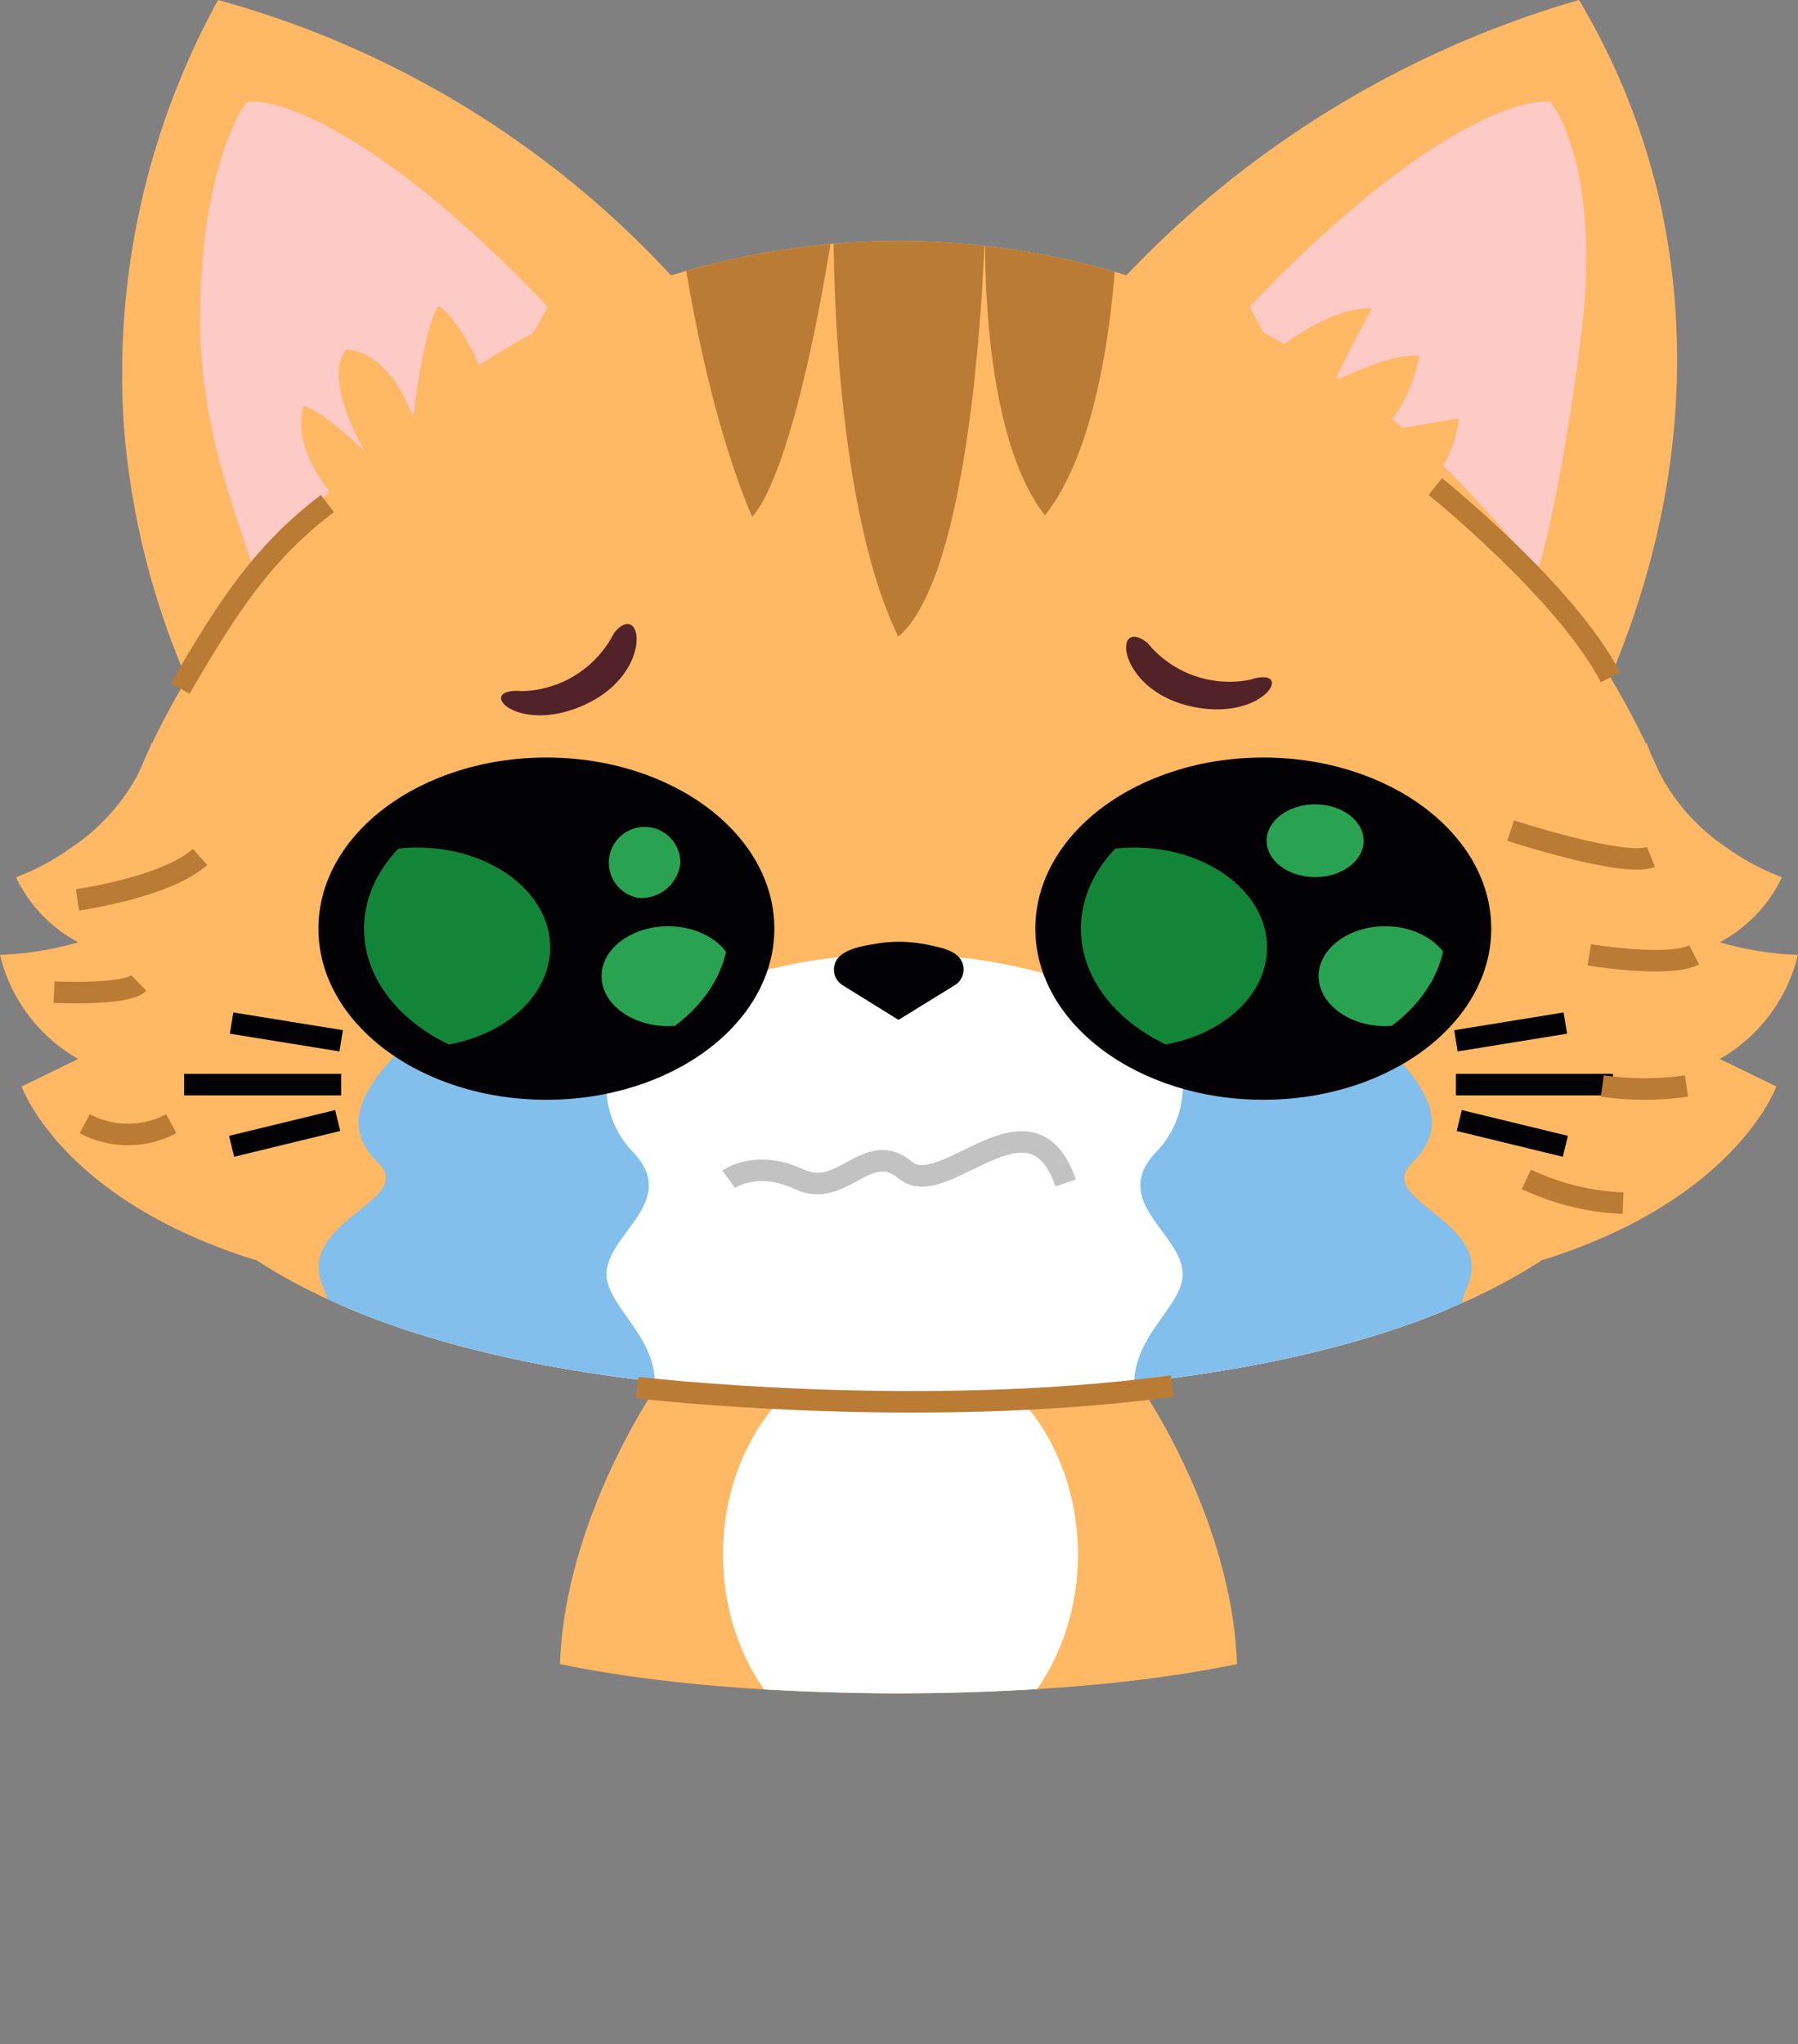 <svg xmlns="http://www.w3.org/2000/svg" xmlns:xlink="http://www.w3.org/1999/xlink" viewBox="0 0 118.63 134.88"><rect x="0" y="0" width="118.63" height="134.88" fill="#808080" stroke="none"/><defs><style>.cls-1,.cls-15,.cls-16,.cls-17{fill:none;}.cls-2{fill:#ffb864;}.cls-3{fill:#fecac6;}.cls-4{clip-path:url(#clip-path);}.cls-5{fill:#fff;}.cls-6{clip-path:url(#clip-path-2);}.cls-7{fill:#82bfec;}.cls-8{fill:#ba7c34;}.cls-9{fill:#020204;}.cls-10{clip-path:url(#clip-path-3);}.cls-11{fill:#138538;}.cls-12{fill:#29a352;}.cls-13{clip-path:url(#clip-path-4);}.cls-14{fill:#522229;}.cls-15{stroke:#020204;}.cls-15,.cls-16,.cls-17{stroke-miterlimit:10;stroke-width:1.42px;}.cls-16{stroke:#ba7c34;}.cls-17{stroke:#c2c2c2;}</style><clipPath id="clip-path"><path class="cls-1" d="M86,73.73c-12.14-8.9-26.73-8.18-26.73-8.18s-14.58-.72-26.72,8.18c-17.29,12.68-29.45,37.78,26.72,38C115.46,111.51,103.3,86.41,86,73.73Z"/></clipPath><clipPath id="clip-path-2"><path class="cls-1" d="M93.81,29.37a50.92,50.92,0,0,0-69,0c-22.33,20.91-38,62.29,34.52,62.68C131.85,91.66,116.14,50.28,93.81,29.37Z"/></clipPath><clipPath id="clip-path-3"><ellipse id="SVGID" class="cls-1" cx="36.05" cy="61.27" rx="12.03" ry="9.04"/></clipPath><clipPath id="clip-path-4"><ellipse id="SVGID-2" data-name="SVGID" class="cls-1" cx="83.35" cy="61.27" rx="12.03" ry="9.04"/></clipPath></defs><g id="Layer_2" data-name="Layer 2"><g id="OBJECTS"><path class="cls-2" d="M73.75,18.77A66.68,66.68,0,0,1,104.18,0a45.73,45.73,0,0,1,5.41,13.64c1.84,8.58,1.94,20.66-5,34.67C78,43.32,73.75,18.77,73.75,18.77Z"/><path class="cls-2" d="M44.82,18.77A63.72,63.72,0,0,0,29.9,6.57,63.78,63.78,0,0,0,14.39,0,51.17,51.17,0,0,0,8.18,28.2,52.14,52.14,0,0,0,14,48.31C40.55,43.32,44.82,18.77,44.82,18.77Z"/><path class="cls-3" d="M101.24,38.4C90.17,34.71,84.56,24.19,82.45,20.25a84.83,84.83,0,0,1,7-6.65c7-5.9,11.34-7.09,12.84-6.87.65.72,3.08,5,2.17,14.13C103.9,26.13,102.54,34.45,101.24,38.4Z"/><path class="cls-3" d="M16.84,37.85C15.53,33.9,13.2,28,13.2,21.1c0-9.16,2.45-13.65,3.11-14.37,1.51-.23,5.89,1,13,7a86.33,86.33,0,0,1,6.83,6.53C34,24.19,27.91,34.17,16.84,37.85Z"/><path class="cls-2" d="M93.81,29.37a50.92,50.92,0,0,0-69,0c-22.33,20.91-38,62.29,34.52,62.68C131.85,91.66,116.14,50.28,93.81,29.37Z"/><g class="cls-4"><path class="cls-2" d="M73.78,89.33c-6.58-8.9-14.5-8.18-14.5-8.18s-7.91-.72-14.49,8.18c-9.38,12.68-16,37.78,14.49,38C89.75,127.11,83.16,102,73.78,89.33Z"/><ellipse class="cls-5" cx="59.41" cy="102.56" rx="11.71" ry="13.91"/></g><g class="cls-6"><path class="cls-5" d="M87.71,75.71C74.8,61.86,59.28,63,59.28,63S43.77,61.86,30.86,75.71C12.47,95.45-.46,134.5,59.28,134.88,119,134.5,106.1,95.45,87.71,75.71Z"/><path class="cls-7" d="M27.13,68.56C23.57,72,22.55,74.36,25,76.78s-5.58,3.83-3.68,8.13a8.08,8.08,0,0,1-.94,7.88l20.67,3.39c5.18-6.28-.51-8.93-1-11.74s4.9-5,1.78-8.36a6.27,6.27,0,0,1-1.27-7Z"/><path class="cls-7" d="M91,68.56c3.56,3.46,4.58,5.8,2.12,8.22s5.58,3.83,3.68,8.13a8.08,8.08,0,0,0,.94,7.88L77,96.18c-5.18-6.28.51-8.93,1-11.74s-4.9-5-1.79-8.36a6.26,6.26,0,0,0,1.28-7Z"/><path class="cls-8" d="M44.82,14.78S46.17,26,49.63,34.11C52.74,30.45,55,14.78,55,14.78s-.24,18,4.27,27.23c5.41-4.63,5.77-28.52,5.77-28.52S64.26,28,68.94,34c4.85-6.08,4.81-20.47,4.81-20.47S56,6.56,44.82,14.78Z"/></g><path class="cls-2" d="M23,33.77s-3.91-3.4-3-7c1.38.36,4.06,3,4.06,3S21.21,25,22.86,23.06c3.13.26,4.41,4.59,4.41,4.59s.62-6.08,1.69-7.47c2.55,2,3.7,7.2,3.7,7.2"/><path class="cls-2" d="M82.93,24.23s3.94-3.93,7.6-3.89c-1.73,3.12-2.47,4.8-2.47,4.8s3.87-1.94,5.58-1.64a9.83,9.83,0,0,1-2.49,5s3.72-.69,5.07-.89c0,2.39-2.78,5.79-2.78,5.79"/><ellipse class="cls-9" cx="36.05" cy="61.27" rx="15.04" ry="11.29"/><g class="cls-10"><ellipse class="cls-11" cx="27.53" cy="62.51" rx="8.77" ry="6.59"/><path class="cls-12" d="M44.08,67.7c-2.42,0-4.39-1.48-4.39-3.3s2-3.29,4.39-3.29,4.39,1.47,4.39,3.29S46.5,67.7,44.08,67.7Z"/></g><ellipse class="cls-9" cx="83.35" cy="61.27" rx="15.04" ry="11.29"/><g class="cls-13"><ellipse class="cls-11" cx="74.83" cy="62.51" rx="8.77" ry="6.59"/><path class="cls-12" d="M91.38,67.7C89,67.7,87,66.22,87,64.4s2-3.29,4.39-3.29,4.39,1.47,4.39,3.29S93.8,67.7,91.38,67.7Z"/></g><path class="cls-14" d="M40.51,41.77a7,7,0,0,1-6.07,3.83c-3.23-.27-.37,3,4.2.87S42.37,39.48,40.51,41.77Z"/><path class="cls-14" d="M75.71,42.42a7,7,0,0,0,6.76,2.43c3.09-1,1,2.86-3.91,1.75S73.4,40.58,75.71,42.42Z"/><path class="cls-9" d="M59.28,67.29,63,65a1.22,1.22,0,0,0,.41-1.65c-.38-.67-1.43-.85-2.12-1a9.26,9.26,0,0,0-3.48-.09c-.86.15-2.45.37-2.73,1.35A1.21,1.21,0,0,0,55.59,65Z"/><path class="cls-2" d="M16.84,83.13C4,79.13,1.43,71.68,1.43,71.68l3.73-1.81A10.81,10.81,0,0,1,0,63a21.2,21.2,0,0,0,5.16-.83,9.52,9.52,0,0,1-2.41-1.83,9.34,9.34,0,0,1-1.69-2.46,15.86,15.86,0,0,0,3.7-2A13.36,13.36,0,0,0,10,49C15,63,16.84,83.13,16.84,83.13Z"/><path class="cls-2" d="M101.79,83.13c12.79-4,15.41-11.45,15.41-11.45l-3.73-1.81a10.84,10.84,0,0,0,3.08-2.63A11.05,11.05,0,0,0,118.63,63a21.1,21.1,0,0,1-5.16-.83,9.7,9.7,0,0,0,2.41-1.83,9.59,9.59,0,0,0,1.69-2.46,15.91,15.91,0,0,1-3.71-2A13.29,13.29,0,0,1,108.65,49C103.64,63,101.79,83.13,101.79,83.13Z"/><line class="cls-15" x1="22.28" y1="73.93" x2="15.28" y2="75.63"/><line class="cls-15" x1="22.51" y1="71.56" x2="12.15" y2="71.56"/><line class="cls-15" x1="22.51" y1="68.67" x2="15.28" y2="67.5"/><line class="cls-15" x1="96.28" y1="73.93" x2="103.28" y2="75.63"/><line class="cls-15" x1="96.06" y1="71.56" x2="106.42" y2="71.56"/><line class="cls-15" x1="96.06" y1="68.67" x2="103.28" y2="67.5"/><path class="cls-16" d="M42.05,91.55s18.35,2.18,35.3-.1"/><path class="cls-16" d="M5.11,59.37s5.83-.81,8.09-2.83"/><path class="cls-16" d="M3.57,65.46s4.75.23,5.59-.6"/><path class="cls-16" d="M5.59,74.14a6.1,6.1,0,0,0,5.71,0"/><path class="cls-16" d="M99.67,54.8s7.47,2.45,9.26,1.74"/><path class="cls-16" d="M104.86,63s5.23.87,6.92,0"/><path class="cls-16" d="M105.72,71.65a19.44,19.44,0,0,0,5.55,0"/><path class="cls-16" d="M100.71,77.81a16.3,16.3,0,0,0,6.38,1.57"/><path class="cls-16" d="M11.89,45.42c3.21-5.53,5.51-9,9.71-12.2"/><path class="cls-16" d="M94.7,32.1s8.69,7,11.55,12.59"/><path class="cls-12" d="M42.11,59.24a2.36,2.36,0,1,1,2.78-2.32A2.59,2.59,0,0,1,42.11,59.24Z"/><ellipse class="cls-12" cx="86.77" cy="55.47" rx="3.2" ry="2.4"/><path class="cls-17" d="M48.08,77.81s1.8-1.34,4.66,0,4.47-2.72,7-.6,8.3-5.79,10.57.84"/></g></g></svg>